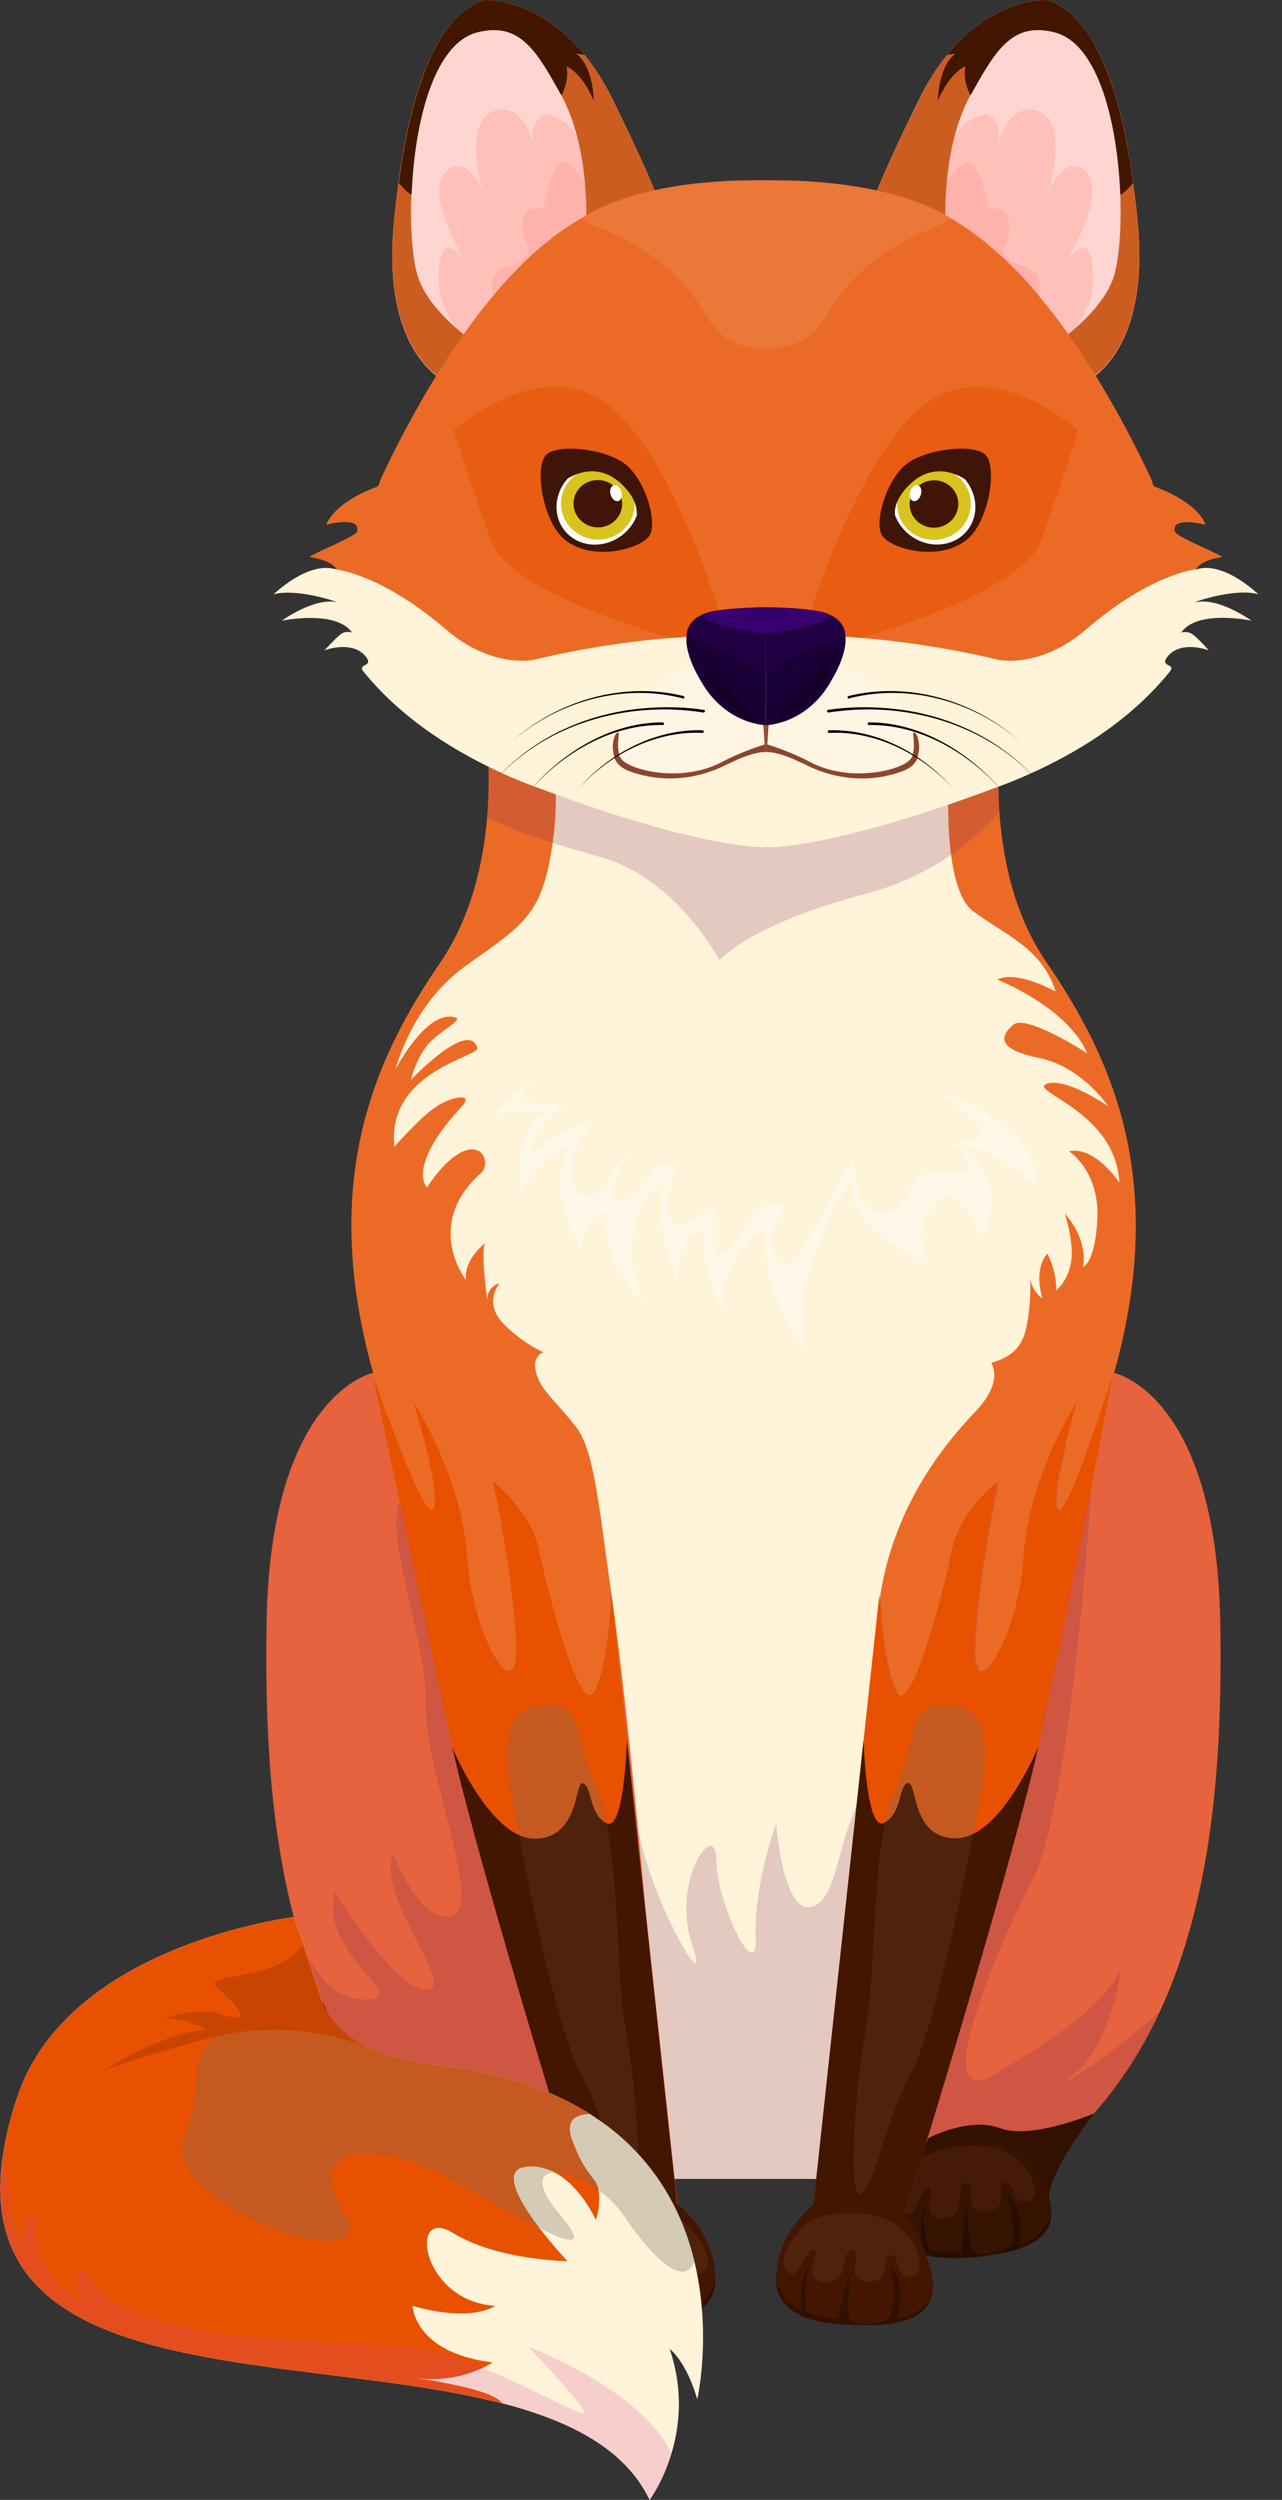 <svg width="39" height="76" viewBox="0 0 39 76" fill="none" xmlns="http://www.w3.org/2000/svg">
<rect x="0" y="0" width="39" height="76" fill="#333333" stroke="none"/>
<path d="M14.242 66.23C19.932 69.96 20.342 66.23 20.342 66.23H24.882C24.882 66.23 25.292 69.96 30.982 66.23C36.672 62.51 37.212 55.15 37.122 49.36C37.012 42.36 33.892 41.74 33.892 41.74C35.532 35.9 33.842 32.18 31.832 29.25C30.842 27.81 30.502 26.08 30.402 24.69C30.352 23.94 30.372 23.29 30.402 22.84C30.432 22.43 30.472 22.19 30.472 22.19L26.372 22.49L22.622 22.77L14.772 22.19C14.772 22.19 14.942 23.32 14.822 24.81C14.712 26.18 14.352 27.85 13.402 29.25C11.392 32.17 9.712 35.9 11.352 41.74C11.352 41.74 8.222 42.36 8.112 49.36C8.022 55.14 8.562 62.5 14.252 66.23H14.242Z" fill="#EB6B26"/>
<g style="mix-blend-mode:multiply" opacity="0.2">
<path d="M9.032 58.7C9.882 61.67 11.432 64.391 14.232 66.221C19.922 69.951 20.332 66.221 20.332 66.221H24.872C24.872 66.221 25.282 69.951 30.972 66.221C32.992 64.9 34.362 63.13 35.282 61.12C36.962 57.48 37.172 53.081 37.112 49.35C37.002 42.35 33.882 41.73 33.882 41.73C33.882 41.73 33.592 42.931 33.252 44.13C32.952 45.17 32.632 46.191 32.422 46.41C31.972 46.901 31.972 51.081 29.252 51.571C26.532 52.06 13.772 51.571 13.772 51.571L12.282 45.541L11.332 41.73C11.332 41.73 8.202 42.35 8.092 49.35C8.052 52.281 8.162 55.63 9.032 58.691V58.7Z" fill="#D13F9D"/>
</g>
<g style="mix-blend-mode:multiply" opacity="0.2">
<path d="M24.852 66.23H24.882C24.882 66.23 24.922 66.65 25.202 67.07C25.262 67.15 25.322 67.24 25.402 67.32C25.772 67.71 26.402 68.02 27.472 67.83C27.502 67.83 27.522 67.83 27.552 67.82C27.642 67.8 27.732 67.78 27.832 67.76C28.642 67.56 29.672 67.1 30.992 66.24C33.012 64.92 34.382 63.15 35.302 61.14C33.762 62.53 31.682 63.82 32.672 63.06C33.812 62.17 34.102 59.86 34.102 59.86C33.612 60.92 32.222 61.91 30.252 63.06C28.292 64.21 30.092 59.73 31.402 57.16C32.392 55.2 32.972 48.56 33.182 45.49C33.222 44.9 33.252 44.43 33.272 44.17C33.272 44 33.292 43.9 33.292 43.9C33.292 43.9 33.252 43.9 33.182 43.9C32.782 45.05 32.322 46.17 32.192 45.9C32.062 45.62 32.242 44.73 32.442 43.94C32.332 43.94 32.222 43.94 32.102 43.96C31.702 44.85 31.262 46.08 31.172 47.38C31.012 49.88 29.572 52.13 29.682 49.96C29.792 47.83 30.372 45.15 30.392 45.07C30.322 45.12 29.242 45.98 29.002 47.14C28.762 48.33 27.772 52.21 27.322 51.48C26.872 50.74 26.792 48.49 26.792 48.49L26.312 52.93L24.872 66.26L24.852 66.23Z" fill="#752358"/>
</g>
<g style="mix-blend-mode:multiply" opacity="0.2">
<path d="M9.032 58.7C9.882 61.67 11.432 64.39 14.232 66.22C15.622 67.13 16.692 67.59 17.522 67.78C17.632 67.81 17.732 67.82 17.822 67.84C17.842 67.84 17.852 67.84 17.872 67.84C18.872 67.98 19.462 67.67 19.822 67.29C19.882 67.22 19.942 67.15 19.992 67.08C20.282 66.66 20.332 66.22 20.332 66.22H20.512L19.072 52.89L18.592 48.45C18.592 48.45 18.512 50.7 18.062 51.44C17.612 52.17 16.632 48.29 16.382 47.1C16.152 45.99 15.142 45.16 15.002 45.04C15.042 45.23 15.602 47.83 15.702 49.92C15.812 52.09 14.382 49.84 14.212 47.34C14.162 46.58 13.992 45.84 13.772 45.18C13.562 45.21 13.382 45.23 13.212 45.26C13.242 45.53 13.242 45.75 13.182 45.86C13.112 46 12.952 45.77 12.742 45.35C12.512 45.4 12.362 45.45 12.302 45.5C12.292 45.51 12.272 45.53 12.262 45.54C12.222 45.59 12.182 45.65 12.152 45.71C11.692 46.77 13.032 50.1 12.952 51.82C12.872 53.68 14.712 57.94 13.752 58.24C12.792 58.54 11.942 56.34 11.942 56.34C11.512 57.85 13.892 60.39 12.992 60.49C12.092 60.59 10.192 57.53 10.192 57.53C9.682 59.41 12.622 60.8 11.102 60.79C9.572 60.79 9.042 58.64 9.042 58.64C9.042 58.64 9.042 58.65 9.022 58.68L9.032 58.7Z" fill="#752358"/>
</g>
<path d="M11.982 34.881C11.982 34.881 12.632 34.131 13.132 33.741C13.712 33.301 14.432 33.221 14.062 33.621C12.322 35.501 12.992 36.101 12.992 36.101C12.992 36.101 13.572 35.151 14.182 34.971C14.742 34.801 14.892 35.421 14.642 35.651C12.862 37.231 14.172 38.911 14.172 38.911C14.112 38.311 14.692 37.841 14.762 37.791C14.612 38.011 14.822 39.521 14.822 39.521C14.822 39.091 15.202 39.011 15.202 39.011C15.202 39.011 14.662 39.601 15.352 40.281C15.942 40.861 16.532 41.111 16.532 41.111C16.532 41.111 16.042 41.241 16.422 42.021C16.582 42.351 17.032 42.751 17.532 43.391C18.102 44.121 18.252 46.101 18.602 48.471C18.842 50.101 19.132 52.751 19.402 55.521C19.902 60.681 20.342 66.241 20.342 66.241H24.882L26.102 54.831L26.782 48.481C27.242 45.621 28.852 43.781 29.702 42.881C30.552 41.981 30.152 41.431 30.152 41.431C30.772 41.271 31.062 40.941 31.182 40.511C31.382 39.791 31.342 38.871 31.342 38.871C31.392 39.261 31.712 39.481 31.712 39.481C31.432 38.511 31.862 38.111 31.862 38.111C32.162 38.701 32.132 39.231 32.132 39.231C32.132 39.231 32.512 38.931 32.592 38.311C32.662 37.761 32.422 36.981 32.392 36.891C33.152 37.761 32.942 38.521 32.942 38.521C32.942 38.521 33.322 38.401 33.382 37.051C33.452 35.591 32.522 35.001 32.522 35.001C33.312 34.831 34.052 35.951 34.052 35.951C33.942 33.771 31.262 33.171 31.842 32.951C32.402 32.741 33.642 33.581 33.712 33.631C33.662 33.561 32.882 32.421 31.602 32.161C30.282 31.891 30.442 31.481 30.832 31.151C31.212 30.831 32.982 31.961 33.072 32.021C32.492 30.631 30.342 29.781 30.342 29.781C30.912 29.481 32.112 30.141 32.112 30.141C31.712 28.831 30.552 28.411 29.602 27.701C28.652 26.991 28.862 23.671 28.862 23.671L16.722 22.641C16.722 22.641 17.142 24.001 16.722 26.171C16.382 27.921 15.742 28.231 14.142 29.381C12.562 30.521 12.062 32.391 12.032 32.511C12.092 32.391 13.032 30.641 13.872 30.941C14.052 31.001 13.472 31.311 13.122 31.641C12.712 32.021 12.512 32.771 12.502 32.831C12.582 32.741 14.272 30.991 14.522 31.861C14.592 32.121 11.722 32.581 12.002 34.901L11.982 34.881Z" fill="#FFF3D9"/>
<g style="mix-blend-mode:multiply" opacity="0.2">
<path d="M19.402 55.51C19.902 60.67 20.342 66.23 20.342 66.23H24.882L26.102 54.82C25.442 56.13 25.442 57.9 24.622 57.98C23.802 58.06 23.612 55.44 23.612 55.44C23.612 55.44 22.922 57.32 22.992 58.88C23.062 60.44 21.792 57.86 21.792 56.55C21.792 55.24 20.402 57.17 21.052 59.11C21.702 61.04 19.742 57.7 19.402 55.52V55.51Z" fill="#752358"/>
</g>
<g style="mix-blend-mode:multiply" opacity="0.2">
<path d="M14.812 24.821C15.272 25.101 15.962 25.361 16.792 25.621C17.272 25.771 17.792 25.921 18.342 26.081C20.602 26.731 21.892 29.201 21.892 29.201C21.892 29.201 22.682 28.141 26.402 27.151C27.392 26.891 28.222 26.471 28.912 26.001C29.512 25.591 30.002 25.141 30.392 24.711C30.342 23.961 30.362 23.311 30.392 22.861L26.362 22.521L22.612 22.801L14.762 22.221C14.762 22.221 14.932 23.351 14.812 24.841V24.821Z" fill="#752358"/>
</g>
<path opacity="0.45" d="M28.572 33.23C29.002 33.26 31.702 34.4 31.562 36.11C31.562 36.11 30.062 34.73 29.212 34.83C29.212 34.83 30.792 35.72 29.862 37.59C29.862 37.59 29.522 36.62 28.842 36.33C28.842 36.33 27.612 36.86 28.192 38.38C28.192 38.38 25.812 37.51 25.862 35.87C25.862 35.87 23.822 38.96 24.572 41.1C24.572 41.1 22.982 39.29 23.342 37.3C23.342 37.3 21.702 38.37 22.012 39.91C22.012 39.91 21.162 38.31 21.462 37.43C21.462 37.43 20.522 37.43 20.622 39.01C20.622 39.01 19.872 37.13 20.152 36.19C20.432 35.25 18.302 37.41 19.702 39.73C19.702 39.73 18.122 38.31 18.482 36.86C18.482 36.86 17.672 36.9 17.742 38.06C17.742 38.06 16.432 36.1 17.372 34.89C17.372 34.89 16.472 34.97 15.852 36.31C15.852 36.31 15.512 34.22 16.692 33.79C16.692 33.79 16.312 33.76 15.012 33.85C15.012 33.85 15.902 32.99 16.502 32.58C16.502 32.58 15.862 33.25 15.692 33.49C15.692 33.49 16.932 33.6 17.262 33.5C17.262 33.5 16.162 34.27 16.132 35.06C16.132 35.06 17.252 34.18 17.982 34.11C17.982 34.11 16.932 35.66 17.622 36.22C18.312 36.78 18.572 35.36 19.172 34.98C19.172 34.98 18.222 36.62 18.872 36.53C19.522 36.44 19.822 35.29 20.352 35.33C20.882 35.37 20.212 35.99 20.342 36.84C20.472 37.69 20.962 37.15 21.452 36.81C21.942 36.47 21.632 36.69 21.702 37.74C21.772 38.79 22.452 37.58 22.902 36.99C23.352 36.4 23.922 36.65 23.922 36.65C23.922 36.65 23.102 37.66 23.672 38.34C24.242 39.02 25.212 36.2 25.962 35.23C25.962 35.23 25.962 36.79 26.802 36.85C27.642 36.91 27.532 35.9 28.252 35.62C28.252 35.62 30.392 36.04 28.952 34.77C28.952 34.77 29.402 34.74 29.802 34.52C30.202 34.3 28.552 33.21 28.552 33.21L28.572 33.23Z" fill="#FFFEFC"/>
<path d="M28.242 65.001C28.242 65.001 29.492 64.341 30.432 64.701C31.372 65.061 33.282 64.251 33.282 64.251C33.282 64.251 31.792 66.171 31.922 66.891C32.052 67.611 27.782 65.911 27.782 65.911L28.242 65.011V65.001Z" fill="#331100"/>
<path d="M27.222 67.54C27.292 68 27.552 68.36 28.192 68.55C28.942 68.77 30.432 68.54 30.862 68.4C31.182 68.29 31.922 68.08 31.982 67.36C32.002 67.14 31.952 66.87 31.812 66.53C31.262 65.29 30.852 65.11 29.432 65.11C28.012 65.11 27.382 65.8 27.252 66.7C27.212 67 27.192 67.28 27.232 67.53L27.222 67.54Z" fill="#361200"/>
<path d="M27.222 67.55C27.292 68.01 27.552 68.37 28.192 68.56C28.942 68.78 30.432 68.55 30.862 68.41C31.182 68.3 31.922 68.09 31.982 67.37C31.842 67.71 31.572 68.08 31.012 68.24C31.012 68.24 31.202 67.2 30.632 66.69C30.632 66.69 31.032 68.05 30.742 68.28C30.452 68.5 29.832 68.6 29.632 68.5C29.432 68.4 29.422 66.94 29.422 66.94C29.422 66.94 29.212 68.2 29.282 68.49C29.282 68.49 28.362 68.49 28.272 68.4C28.192 68.32 27.982 67.35 28.182 67C28.152 67.03 27.872 67.31 28.092 68.35C28.092 68.35 27.612 68.4 27.212 67.56L27.222 67.55Z" fill="#260D00"/>
<path opacity="0.61" d="M31.272 66.92C30.752 67.05 30.862 66.25 30.552 66.36C30.242 66.47 30.772 67.17 29.992 67.24C29.212 67.31 29.752 66.29 29.382 66.36C29.012 66.43 29.482 67.41 28.692 67.44C27.902 67.47 28.492 66.51 28.252 66.49C28.012 66.47 27.902 67.37 27.662 67.33C27.202 67.25 27.272 66.55 27.912 65.73C28.172 65.39 29.642 65 30.522 65.39C31.402 65.78 31.742 66.81 31.272 66.93V66.92Z" fill="#4F220C"/>
<path d="M25.712 68.691C25.792 68.71 25.872 68.721 25.962 68.721C25.982 68.721 26.002 68.721 26.022 68.721C26.472 68.751 26.792 68.691 27.012 68.581C27.012 68.581 27.032 68.581 27.042 68.57C27.362 68.4 27.482 68.13 27.522 67.891C27.522 67.861 27.522 67.841 27.522 67.811C27.542 67.591 27.502 67.4 27.492 67.371C27.492 67.371 30.722 56.98 31.582 53.12C32.042 51.05 32.662 47.92 33.152 45.461C33.542 43.45 33.832 41.891 33.872 41.73C33.832 41.85 33.512 42.87 33.152 43.87C32.752 45.02 32.292 46.141 32.162 45.87C32.032 45.59 32.212 44.7 32.412 43.91C32.572 43.251 32.752 42.66 32.772 42.6C32.732 42.66 32.412 43.16 32.062 43.931C31.662 44.821 31.222 46.05 31.132 47.35C30.972 49.85 29.532 52.1 29.642 49.931C29.752 47.8 30.332 45.12 30.352 45.041C30.282 45.09 29.202 45.95 28.962 47.111C28.722 48.3 27.732 52.181 27.282 51.45C26.832 50.711 26.752 48.461 26.752 48.461L26.272 52.901L24.832 66.231L24.752 67.01C24.752 67.01 24.642 67.26 24.612 67.531C24.572 67.96 24.712 68.531 25.692 68.691H25.712Z" fill="#E85100"/>
<g style="mix-blend-mode:lighten" opacity="0.31">
<path d="M29.252 51.921C29.952 52.081 30.082 53.261 29.832 54.541C29.582 55.821 28.522 61.531 27.732 62.971C26.942 64.411 26.612 66.461 26.202 66.681C25.792 66.901 26.012 63.431 26.342 61.741C26.672 60.051 26.502 55.931 27.242 54.341C27.982 52.751 27.472 51.501 29.252 51.911V51.921Z" fill="#756E67"/>
</g>
<path d="M25.712 68.691C25.792 68.711 25.872 68.721 25.962 68.721C25.982 68.721 26.002 68.721 26.022 68.721C26.472 68.751 26.792 68.691 27.012 68.581C27.012 68.581 27.032 68.581 27.042 68.571C27.362 68.401 27.482 68.131 27.522 67.891C27.522 67.861 27.522 67.841 27.522 67.811C27.542 67.591 27.502 67.401 27.492 67.371C27.492 67.371 30.722 56.981 31.582 53.121C31.522 53.261 30.662 55.261 29.572 55.771C29.402 55.851 29.232 55.891 29.052 55.891C27.682 55.861 27.882 54.091 27.602 54.211C27.332 54.331 27.442 55.151 26.892 55.421C26.342 55.681 26.272 52.891 26.272 52.891L24.832 66.221L24.752 67.001C24.752 67.001 24.642 67.251 24.612 67.521C24.572 67.951 24.712 68.521 25.692 68.681L25.712 68.691Z" fill="#421600"/>
<path d="M23.612 69.301C23.612 69.771 23.822 70.161 24.442 70.431C25.162 70.741 26.672 70.721 27.102 70.641C27.432 70.581 28.192 70.461 28.352 69.761C28.402 69.541 28.392 69.271 28.292 68.921C27.912 67.621 27.512 67.381 27.512 67.381L24.762 67.011C24.762 67.011 23.992 67.601 23.742 68.481C23.662 68.771 23.602 69.051 23.612 69.301Z" fill="#421600"/>
<path d="M23.612 69.301C23.612 69.761 23.822 70.151 24.442 70.431C25.162 70.741 26.672 70.721 27.102 70.641C27.432 70.581 28.192 70.461 28.352 69.761C28.172 70.081 27.852 70.411 27.282 70.501C27.282 70.501 27.612 69.501 27.112 68.911C27.112 68.911 27.322 70.311 27.012 70.501C26.692 70.681 26.072 70.701 25.882 70.571C25.702 70.451 25.882 69.001 25.882 69.001C25.882 69.001 25.502 70.221 25.532 70.511C25.532 70.511 24.622 70.381 24.552 70.291C24.482 70.201 24.412 69.221 24.652 68.891C24.612 68.911 24.302 69.161 24.382 70.221C24.382 70.221 23.902 70.201 23.622 69.321L23.612 69.301Z" fill="#301000"/>
<path d="M27.712 69.221C27.182 69.281 27.402 68.501 27.072 68.561C26.742 68.621 27.182 69.391 26.402 69.361C25.622 69.331 26.292 68.391 25.922 68.401C25.552 68.411 25.882 69.451 25.092 69.381C24.302 69.311 25.022 68.431 24.782 68.381C24.542 68.331 24.322 69.211 24.082 69.131C23.632 68.981 23.802 68.311 24.542 67.581C24.852 67.281 26.352 67.091 27.172 67.581C27.992 68.071 28.192 69.151 27.712 69.201V69.221Z" fill="#4F220C"/>
<path d="M26.202 66.69C26.612 66.47 26.942 64.42 27.732 62.98C28.362 61.83 29.172 57.96 29.592 55.79C29.422 55.87 29.252 55.91 29.072 55.91C27.702 55.88 27.902 54.11 27.622 54.23C27.352 54.35 27.462 55.17 26.912 55.44C26.542 57.35 26.602 60.37 26.332 61.75C26.002 63.44 25.782 66.91 26.192 66.69H26.202Z" fill="#4F220C"/>
<path d="M11.332 41.741C11.362 41.911 11.712 43.601 12.172 45.731C12.682 48.151 13.322 51.131 13.772 53.131C14.632 56.981 17.862 67.371 17.862 67.371C17.862 67.371 17.812 67.601 17.842 67.841C17.842 67.861 17.842 67.871 17.842 67.891C17.882 68.131 18.002 68.401 18.322 68.571C18.322 68.571 18.342 68.571 18.352 68.581C18.572 68.691 18.892 68.751 19.342 68.721C19.362 68.721 19.382 68.721 19.412 68.721C19.502 68.721 19.582 68.701 19.662 68.691C20.642 68.531 20.792 67.961 20.742 67.531C20.712 67.261 20.612 67.041 20.602 67.011L20.522 66.231L19.082 52.901L18.602 48.461C18.602 48.461 18.522 50.711 18.072 51.451C17.622 52.181 16.642 48.301 16.392 47.111C16.162 46.001 15.152 45.171 15.012 45.051C15.012 45.051 15.012 45.051 15.002 45.051C15.042 45.241 15.602 47.841 15.702 49.931C15.812 52.101 14.382 49.851 14.212 47.351C14.162 46.591 13.992 45.851 13.772 45.191C13.302 43.751 12.632 42.691 12.572 42.601C12.602 42.711 13.102 44.321 13.212 45.271C13.242 45.541 13.242 45.761 13.182 45.871C13.112 46.011 12.952 45.781 12.742 45.361C12.202 44.271 11.382 41.931 11.322 41.741H11.332Z" fill="#E85100"/>
<g style="mix-blend-mode:lighten" opacity="0.31">
<path d="M16.122 51.922C15.422 52.082 15.292 53.262 15.542 54.542C15.792 55.822 16.852 61.532 17.642 62.972C18.432 64.412 18.762 66.462 19.172 66.682C19.582 66.902 19.362 63.432 19.032 61.742C18.702 60.052 18.872 55.932 18.132 54.342C17.392 52.752 17.902 51.502 16.122 51.912V51.922Z" fill="#756E67"/>
</g>
<path d="M17.852 67.381C17.852 67.381 17.802 67.601 17.832 67.841C17.832 67.861 17.832 67.871 17.832 67.891C17.872 68.131 17.992 68.401 18.312 68.571C18.312 68.571 18.332 68.571 18.342 68.581C18.562 68.691 18.882 68.751 19.332 68.721C19.352 68.721 19.372 68.721 19.402 68.721C19.492 68.721 19.572 68.701 19.652 68.691C20.632 68.531 20.782 67.961 20.732 67.531C20.702 67.261 20.602 67.041 20.592 67.011L20.512 66.231L19.072 52.901C19.072 52.901 18.992 55.701 18.452 55.431C17.902 55.161 18.012 54.341 17.742 54.221C17.472 54.091 17.662 55.871 16.292 55.901C16.112 55.901 15.942 55.861 15.772 55.781C14.682 55.271 13.822 53.271 13.762 53.131C14.622 56.981 17.852 67.371 17.852 67.371V67.381Z" fill="#421600"/>
<path d="M21.762 69.301C21.762 69.771 21.552 70.161 20.932 70.431C20.212 70.741 18.702 70.721 18.272 70.641C17.942 70.581 17.182 70.461 17.022 69.761C16.972 69.541 16.982 69.271 17.082 68.921C17.462 67.621 17.862 67.381 17.862 67.381L20.612 67.011C20.612 67.011 21.382 67.601 21.632 68.481C21.712 68.771 21.772 69.051 21.762 69.301Z" fill="#421600"/>
<path d="M21.762 69.302C21.762 69.762 21.552 70.152 20.932 70.432C20.212 70.742 18.702 70.722 18.272 70.642C17.942 70.582 17.182 70.462 17.022 69.762C17.202 70.082 17.522 70.412 18.092 70.502C18.092 70.502 17.762 69.502 18.262 68.912C18.262 68.912 18.052 70.312 18.362 70.502C18.682 70.682 19.302 70.702 19.492 70.572C19.672 70.452 19.492 69.002 19.492 69.002C19.492 69.002 19.872 70.222 19.842 70.512C19.842 70.512 20.752 70.382 20.822 70.292C20.892 70.202 20.962 69.222 20.722 68.892C20.762 68.912 21.072 69.162 20.992 70.222C20.992 70.222 21.472 70.202 21.752 69.322L21.762 69.302Z" fill="#301000"/>
<path d="M17.662 69.222C18.192 69.282 17.972 68.502 18.302 68.562C18.632 68.622 18.192 69.392 18.972 69.362C19.752 69.332 19.082 68.392 19.452 68.402C19.822 68.412 19.492 69.452 20.282 69.382C21.072 69.312 20.352 68.432 20.592 68.382C20.832 68.332 21.052 69.212 21.292 69.132C21.742 68.982 21.572 68.312 20.832 67.582C20.522 67.282 19.022 67.092 18.202 67.582C17.382 68.072 17.182 69.152 17.662 69.202V69.222Z" fill="#4F220C"/>
<path d="M19.172 66.691C18.762 66.471 18.432 64.421 17.642 62.981C17.012 61.831 16.202 57.961 15.782 55.791C15.952 55.871 16.122 55.911 16.302 55.911C17.672 55.881 17.472 54.111 17.752 54.231C18.022 54.351 17.912 55.171 18.462 55.441C18.832 57.351 18.772 60.371 19.042 61.751C19.372 63.441 19.592 66.911 19.182 66.691H19.172Z" fill="#4F220C"/>
<path d="M15.272 73.061C17.342 73.601 19.012 74.441 19.762 76.001C19.762 76.001 20.162 75.471 20.422 74.601C20.672 73.791 20.802 72.681 20.372 71.411C20.372 71.411 20.862 71.751 21.212 72.941C21.212 72.941 21.662 70.961 21.122 68.741C20.812 67.451 20.152 66.081 18.892 64.971C18.612 64.721 18.292 64.491 17.952 64.271C16.832 63.561 15.362 63.021 13.422 62.791C12.862 62.721 12.382 62.631 11.982 62.511C11.842 62.471 11.712 62.431 11.592 62.391C11.502 62.361 11.422 62.331 11.342 62.291C11.342 62.291 11.342 62.291 11.332 62.291C11.312 62.291 11.302 62.281 11.292 62.271C11.292 62.271 11.292 62.271 11.272 62.271C11.232 62.251 11.192 62.241 11.142 62.221C10.982 62.141 10.832 62.071 10.712 61.991C10.652 61.951 10.592 61.911 10.532 61.871C10.482 61.831 10.432 61.791 10.382 61.751C10.292 61.671 10.212 61.591 10.152 61.521C10.132 61.501 10.112 61.481 10.102 61.461C9.822 61.111 9.812 60.841 9.812 60.841L9.232 59.121L8.942 58.281C8.942 58.281 2.062 59.101 0.522 63.761C0.362 64.241 0.242 64.681 0.162 65.101C-1.358 72.731 8.872 71.411 15.292 73.071L15.272 73.061Z" fill="#FFF3D9"/>
<path d="M15.272 73.061C15.022 72.641 12.982 72.341 12.612 72.291C13.572 72.421 14.292 72.171 14.672 71.991C14.872 71.901 14.982 71.821 14.982 71.821C12.582 71.521 12.552 70.101 12.552 70.101C14.382 70.621 15.062 70.101 15.062 70.101C12.802 69.961 12.412 67.041 13.772 67.881C15.132 68.721 17.262 68.741 17.262 68.741C17.262 68.741 14.682 66.011 16.012 65.871C17.352 65.731 18.122 67.481 18.122 67.481C18.122 67.481 18.252 67.231 18.222 66.691C18.192 66.151 17.862 66.301 17.402 65.051C17.182 64.441 17.532 64.271 17.952 64.271C16.832 63.561 15.362 63.021 13.422 62.791C12.862 62.721 12.382 62.631 11.982 62.511C11.842 62.471 11.712 62.431 11.592 62.391C11.502 62.361 11.422 62.331 11.342 62.291C11.342 62.291 11.342 62.291 11.332 62.291C11.312 62.291 11.302 62.281 11.292 62.271C11.292 62.271 11.292 62.271 11.272 62.271C11.232 62.251 11.192 62.241 11.142 62.221C10.982 62.141 10.832 62.071 10.712 61.991C10.652 61.951 10.592 61.911 10.532 61.871C10.482 61.831 10.432 61.791 10.382 61.751C10.292 61.671 10.212 61.591 10.152 61.521C10.132 61.501 10.122 61.481 10.102 61.461C9.822 61.111 9.812 60.841 9.812 60.841L9.232 59.121L8.942 58.281C8.942 58.281 2.062 59.101 0.522 63.761C0.362 64.241 0.242 64.681 0.162 65.101C-1.358 72.731 8.872 71.411 15.292 73.071L15.272 73.061Z" fill="#E85100"/>
<g style="mix-blend-mode:multiply" opacity="0.2">
<path d="M15.272 73.061C17.342 73.601 19.012 74.441 19.762 76.001C19.762 76.001 20.162 75.471 20.422 74.601C20.302 74.311 20.092 73.981 19.732 73.611C18.362 72.201 16.132 71.371 16.072 71.341C16.152 71.431 17.492 72.821 17.772 73.301C17.972 73.641 16.402 72.691 14.682 71.991C13.872 71.661 13.032 71.391 12.312 71.341C10.062 71.151 3.202 71.301 2.562 68.881C2.562 68.881 2.052 69.561 2.562 69.951C3.072 70.341 0.842 69.381 1.092 67.311C1.092 67.311 0.702 67.311 0.662 68.191C0.632 68.771 0.222 66.801 0.152 65.091C-1.368 72.721 8.862 71.401 15.282 73.061H15.272Z" fill="#D13F9D"/>
</g>
<g style="mix-blend-mode:lighten" opacity="0.31">
<path d="M10.462 67.291C9.182 65.171 11.422 65.052 13.442 66.112C15.462 67.171 18.632 69.222 17.022 67.311C15.412 65.401 17.952 65.862 18.962 67.341C19.972 68.811 20.822 69.522 21.132 68.742C20.822 67.451 20.162 66.082 18.902 64.972C18.622 64.722 18.302 64.492 17.962 64.272C16.842 63.562 15.372 63.022 13.432 62.791C12.872 62.721 12.392 62.632 11.992 62.511C11.852 62.471 11.722 62.431 11.602 62.392C11.512 62.361 11.432 62.331 11.352 62.291C11.352 62.291 11.352 62.291 11.342 62.291C11.322 62.291 11.312 62.282 11.302 62.272C11.302 62.272 11.302 62.272 11.282 62.272C11.242 62.252 11.202 62.242 11.152 62.221C10.992 62.142 10.842 62.072 10.722 61.992C10.662 61.952 10.602 61.911 10.542 61.871C10.492 61.831 10.442 61.791 10.392 61.752C10.162 61.731 9.922 61.712 9.682 61.681C4.822 61.212 6.512 62.882 5.612 64.931C4.712 66.981 11.782 69.442 10.492 67.311L10.462 67.291Z" fill="#756E67"/>
</g>
<path d="M2.952 63.051C3.092 62.981 3.822 62.641 6.282 61.981C8.572 61.361 10.482 61.961 11.112 62.211C10.072 61.681 9.782 60.831 9.782 60.831L9.202 59.111C8.532 60.251 6.072 59.971 6.602 60.421C7.162 60.901 7.762 61.561 6.812 61.261C5.852 60.961 4.942 61.401 4.942 61.401C5.662 61.261 6.242 61.711 6.242 61.711C4.972 61.791 3.212 62.901 2.972 63.061L2.952 63.051Z" fill="#C74500"/>
<path d="M20.202 6.631L18.542 7.951L17.682 8.641L14.982 10.801L14.672 11.051L13.812 11.741C13.812 11.741 11.572 11.061 11.982 6.771C12.022 6.341 12.072 5.941 12.122 5.551C12.602 2.091 13.542 0.371 14.742 0.001C14.742 0.001 16.352 -0.089 17.782 1.671C18.082 2.041 18.372 2.481 18.642 3.031C20.202 6.201 20.202 6.631 20.202 6.631Z" fill="#FFC0BA"/>
<path d="M17.572 4.211C17.422 3.881 17.182 3.681 16.872 3.551C16.292 3.301 16.192 3.881 16.202 4.341C16.072 3.721 15.652 3.221 15.102 3.351C14.032 3.611 14.662 5.721 14.712 5.861C14.672 5.751 14.242 4.781 13.682 5.121C12.812 5.661 13.972 7.661 14.202 8.031C14.032 7.771 13.372 6.861 13.342 8.401C13.322 9.081 13.602 9.621 13.942 10.031C13.462 9.611 12.972 9.081 12.752 8.511C12.572 8.041 12.472 7.041 12.522 5.921C12.602 3.831 13.162 1.311 14.532 0.981C15.812 0.661 16.322 1.541 17.052 2.851C17.052 2.871 17.072 2.881 17.082 2.901C17.302 3.301 17.462 3.751 17.582 4.221L17.572 4.211Z" fill="#FFD5D1"/>
<path d="M18.872 6.991C18.872 6.991 18.732 7.421 18.542 7.961L17.682 8.651L14.982 10.811L14.672 11.061C14.672 11.061 14.632 11.051 14.632 11.041C14.382 10.811 14.402 10.671 14.372 10.211C14.342 9.751 15.022 9.831 15.122 9.541C15.222 9.251 14.912 9.131 14.982 8.571C15.052 8.011 15.652 8.171 15.962 7.821C16.272 7.461 15.782 7.341 15.912 6.711C16.032 6.081 16.542 6.521 16.562 6.191C16.592 5.861 16.792 5.261 17.002 5.001C17.212 4.741 17.752 5.371 17.962 5.871L18.872 6.991Z" fill="#FFB2AB"/>
<path d="M17.682 8.641C17.822 7.831 17.902 6.631 17.782 5.431C17.742 5.021 17.672 4.611 17.572 4.211C17.452 3.741 17.292 3.291 17.072 2.891C17.072 2.871 17.052 2.851 17.042 2.841C16.312 1.531 15.802 0.651 14.522 0.971C13.152 1.311 12.592 3.821 12.512 5.911C12.472 7.031 12.562 8.031 12.742 8.501C12.962 9.081 13.452 9.611 13.932 10.021C14.332 10.371 14.732 10.641 14.982 10.791L14.932 10.831L14.752 10.971L13.812 11.721C13.812 11.721 11.702 11.081 11.952 7.111C11.952 6.991 11.972 6.881 11.982 6.751C12.022 6.321 12.072 5.921 12.122 5.531C12.302 4.191 12.562 3.111 12.872 2.271C13.372 0.961 14.012 0.231 14.742 0.001C14.742 0.001 16.352 -0.089 17.782 1.671C18.082 2.041 18.372 2.481 18.642 3.031C20.202 6.201 20.202 6.631 20.202 6.631L17.682 8.641Z" fill="#CC5D21"/>
<path d="M17.232 2.011C17.292 2.301 17.232 2.601 17.082 2.901C17.082 2.881 17.062 2.861 17.052 2.851C16.322 1.541 15.812 0.661 14.532 0.981C13.162 1.321 12.602 3.831 12.522 5.921C12.402 5.861 12.272 5.731 12.132 5.561C12.602 2.091 13.542 0.371 14.742 0.001C14.742 0.001 16.352 -0.089 17.782 1.671C17.632 1.641 17.532 1.631 17.532 1.631C18.062 2.041 18.062 3.061 18.062 3.061C17.682 2.161 17.212 2.011 17.212 2.011H17.232Z" fill="#421600"/>
<path d="M26.392 6.631L28.052 7.951L28.912 8.641L31.612 10.801L31.922 11.051L32.782 11.741C32.782 11.741 35.022 11.061 34.612 6.771C34.572 6.341 34.522 5.941 34.472 5.551C33.992 2.091 33.052 0.371 31.852 0.001C31.852 0.001 30.242 -0.089 28.812 1.671C28.512 2.041 28.222 2.481 27.952 3.031C26.392 6.201 26.392 6.631 26.392 6.631Z" fill="#FFC0BA"/>
<path d="M29.022 4.211C29.172 3.881 29.412 3.681 29.722 3.551C30.302 3.301 30.402 3.881 30.392 4.341C30.522 3.721 30.942 3.221 31.492 3.351C32.562 3.611 31.932 5.721 31.882 5.861C31.922 5.751 32.352 4.781 32.912 5.121C33.782 5.661 32.622 7.661 32.392 8.031C32.562 7.771 33.222 6.861 33.252 8.401C33.272 9.081 32.992 9.621 32.652 10.031C33.132 9.611 33.622 9.081 33.842 8.511C34.022 8.041 34.122 7.041 34.072 5.921C33.992 3.831 33.432 1.311 32.062 0.981C30.782 0.661 30.272 1.541 29.542 2.851C29.542 2.871 29.522 2.881 29.512 2.901C29.292 3.301 29.132 3.751 29.012 4.221L29.022 4.211Z" fill="#FFD5D1"/>
<path d="M27.722 6.991C27.722 6.991 27.862 7.421 28.052 7.961L28.912 8.651L31.612 10.811L31.922 11.061C31.922 11.061 31.962 11.051 31.962 11.041C32.212 10.811 32.192 10.671 32.222 10.211C32.252 9.751 31.572 9.831 31.472 9.541C31.372 9.251 31.682 9.131 31.612 8.571C31.542 8.011 30.942 8.171 30.632 7.821C30.322 7.461 30.812 7.341 30.682 6.711C30.562 6.081 30.052 6.521 30.032 6.191C30.002 5.861 29.802 5.261 29.592 5.001C29.382 4.741 28.842 5.371 28.632 5.871L27.722 6.991Z" fill="#FFB2AB"/>
<path d="M28.912 8.641C28.772 7.831 28.692 6.631 28.812 5.431C28.852 5.021 28.922 4.611 29.022 4.211C29.142 3.741 29.302 3.291 29.522 2.891C29.522 2.871 29.542 2.851 29.552 2.841C30.282 1.531 30.792 0.651 32.072 0.971C33.442 1.311 34.002 3.821 34.082 5.911C34.122 7.031 34.032 8.031 33.852 8.501C33.632 9.081 33.142 9.611 32.662 10.021C32.262 10.371 31.862 10.641 31.612 10.791L31.662 10.831L31.842 10.971L32.782 11.721C32.782 11.721 34.892 11.081 34.642 7.111C34.642 6.991 34.622 6.881 34.612 6.751C34.572 6.321 34.522 5.921 34.472 5.531C34.292 4.191 34.032 3.111 33.722 2.271C33.222 0.961 32.592 0.231 31.852 0.001C31.852 0.001 30.242 -0.089 28.812 1.671C28.512 2.041 28.222 2.481 27.952 3.031C26.392 6.201 26.392 6.631 26.392 6.631L28.912 8.641Z" fill="#CC5D21"/>
<path d="M29.372 2.011C29.312 2.301 29.372 2.601 29.522 2.901C29.522 2.881 29.542 2.861 29.552 2.851C30.282 1.541 30.792 0.661 32.072 0.981C33.442 1.321 34.002 3.831 34.082 5.921C34.202 5.861 34.332 5.731 34.472 5.561C33.992 2.091 33.052 0.371 31.852 0.001C31.852 0.001 30.242 -0.089 28.812 1.671C28.962 1.641 29.062 1.631 29.062 1.631C28.532 2.041 28.532 3.061 28.532 3.061C28.912 2.161 29.382 2.011 29.382 2.011H29.372Z" fill="#421600"/>
<path d="M9.442 16.941C9.292 16.911 10.822 16.321 10.862 16.161C10.992 15.671 9.932 15.951 9.932 15.951C9.932 15.951 10.092 15.311 11.462 14.801C11.542 14.771 11.542 14.641 11.582 14.561C12.042 13.581 12.612 12.491 13.272 11.421C13.532 10.991 13.812 10.571 14.102 10.161C14.392 9.751 14.692 9.361 15.012 8.981C15.302 8.631 15.602 8.311 15.912 8.001C15.912 8.001 15.932 7.981 15.942 7.971C16.512 7.421 17.112 6.951 17.752 6.601C17.752 6.601 17.772 6.601 17.782 6.581C17.802 6.571 17.832 6.551 17.852 6.541C18.002 6.451 18.162 6.381 18.322 6.311C18.852 6.081 19.402 5.921 19.932 5.811C21.722 5.431 23.302 5.641 23.302 5.641C23.302 5.641 24.892 5.441 26.672 5.811C27.202 5.921 27.752 6.081 28.282 6.311C28.442 6.381 28.602 6.451 28.752 6.541C28.772 6.541 28.802 6.561 28.822 6.581C28.822 6.581 28.842 6.581 28.852 6.601C29.492 6.951 30.082 7.421 30.662 7.971C30.672 7.981 30.682 7.991 30.692 8.001C31.002 8.301 31.312 8.631 31.592 8.981C31.912 9.361 32.212 9.751 32.502 10.161C32.792 10.571 33.062 10.991 33.332 11.421C33.992 12.491 34.562 13.581 35.022 14.561C35.062 14.641 35.052 14.771 35.142 14.801C36.512 15.311 36.672 15.951 36.672 15.951C36.672 15.951 35.612 15.681 35.742 16.161C35.782 16.331 37.312 16.921 37.162 16.941C36.702 17.011 36.472 17.151 36.372 17.321C36.172 17.631 36.442 17.991 36.442 17.991C35.392 20.401 33.302 22.091 31.092 23.271C30.792 23.431 30.492 23.581 30.192 23.721C26.742 25.331 23.312 25.771 23.312 25.771C23.312 25.771 19.882 25.331 16.432 23.721C16.132 23.581 15.832 23.431 15.532 23.271C13.322 22.091 11.232 20.401 10.182 17.991C10.182 17.991 10.452 17.621 10.252 17.321C10.152 17.161 9.922 17.021 9.462 16.941H9.442Z" fill="#EB6B26"/>
<path opacity="0.52" d="M13.802 13.081C13.802 13.081 16.322 10.811 18.362 12.211C20.402 13.611 21.912 18.691 21.912 18.691L21.092 19.581C21.092 19.581 15.552 18.191 14.922 16.421C14.292 14.651 13.802 13.091 13.802 13.091V13.081Z" fill="#E85100"/>
<path opacity="0.52" d="M32.802 13.081C32.802 13.081 30.282 10.811 28.242 12.211C26.202 13.611 24.612 18.721 24.612 18.721L25.512 19.581C25.512 19.581 31.052 18.191 31.682 16.421C32.312 14.651 32.802 13.091 32.802 13.091V13.081Z" fill="#E85100"/>
<path d="M10.232 18.31C10.232 18.31 10.242 18.31 10.252 18.31C10.172 18.26 8.962 17.88 8.322 18.07C8.322 18.07 9.312 17.1 10.142 17.29C10.152 17.29 10.182 17.29 10.232 17.31C10.582 17.37 11.822 17.64 13.572 19.14C14.972 20.34 16.232 20.06 16.232 20.06C16.232 20.06 18.182 19.56 20.472 19.39C20.602 19.39 20.732 19.37 20.872 19.36C20.922 19.36 20.972 19.36 21.012 19.36C21.072 19.36 21.142 19.36 21.212 19.36C21.912 19.33 22.622 19.34 23.302 19.41C23.992 19.34 24.702 19.33 25.392 19.36C25.462 19.36 25.522 19.36 25.592 19.36C25.642 19.36 25.692 19.36 25.732 19.36C25.862 19.36 26.002 19.38 26.132 19.39C28.422 19.56 30.372 20.06 30.372 20.06C30.372 20.06 31.632 20.34 33.032 19.14C34.782 17.64 36.022 17.36 36.372 17.31C36.422 17.31 36.452 17.3 36.462 17.29C37.292 17.1 38.282 18.07 38.282 18.07C37.642 17.87 36.432 18.26 36.352 18.31C36.352 18.31 36.352 18.31 36.372 18.31C37.082 18.15 38.072 18.87 38.072 18.87C38.072 18.87 36.442 18.52 35.942 19.22C35.922 19.25 36.112 19.15 36.302 19.3C36.492 19.45 36.772 19.77 36.772 19.77C36.772 19.77 35.872 19.43 35.482 20.01C35.312 20.27 35.772 20.18 35.592 20.41C34.332 21.98 32.612 22.95 31.362 23.51C30.992 23.68 30.662 23.81 30.392 23.91C30.242 23.96 30.112 24.01 30.012 24.05C25.122 25.85 23.322 25.76 23.322 25.76C23.322 25.76 21.522 25.86 16.632 24.05C16.532 24.01 16.402 23.96 16.252 23.91C15.982 23.81 15.652 23.68 15.282 23.51C14.032 22.94 12.312 21.97 11.052 20.41C10.872 20.18 11.332 20.27 11.162 20.01C10.772 19.43 9.872 19.77 9.872 19.77C9.872 19.77 10.152 19.46 10.342 19.3C10.532 19.14 10.722 19.25 10.702 19.22C10.202 18.53 8.572 18.87 8.572 18.87C8.572 18.87 9.562 18.15 10.272 18.31H10.232Z" fill="#FFF3D9"/>
<path opacity="0.45" d="M23.302 21.26V22.78C23.692 22.72 24.212 23.05 24.212 23.05C24.212 23.05 25.842 23.93 26.942 23.54C27.452 23.37 27.672 23.23 27.782 22.98C27.782 22.98 27.792 22.96 27.792 22.95C27.812 22.9 27.832 22.85 27.842 22.79C27.862 22.71 27.762 22.39 27.762 22.3C27.762 22.3 27.762 22.26 27.762 22.25V22.19C27.762 22 27.692 21.83 27.592 21.68C27.582 21.66 27.562 21.64 27.552 21.61C27.412 21.4 27.232 21.23 27.092 21.1C27.092 21.1 27.072 21.08 27.062 21.08C27.032 21.05 27.012 21.04 26.992 21.02C26.292 20.47 25.462 20.19 25.462 20.19L25.112 20.61L24.482 20.84L23.282 21.27L23.302 21.26Z" fill="#FFFAED"/>
<path d="M29.532 16.291C30.082 15.721 30.332 14.231 29.992 13.841C29.672 13.471 28.102 13.631 27.512 14.161C26.922 14.691 26.612 15.881 26.822 16.261C27.042 16.681 28.692 17.161 29.542 16.291H29.532Z" fill="#3E1506"/>
<path d="M29.434 16.115C29.842 15.592 29.712 14.811 29.146 14.37C28.579 13.929 27.79 13.995 27.383 14.518C26.976 15.041 27.105 15.822 27.672 16.263C28.238 16.704 29.027 16.638 29.434 16.115Z" fill="#FBFCFA"/>
<path d="M28.517 16.407C29.133 16.348 29.585 15.815 29.528 15.215C29.47 14.616 28.925 14.178 28.309 14.237C27.693 14.296 27.241 14.829 27.298 15.429C27.355 16.028 27.901 16.466 28.517 16.407Z" fill="#D9C31E"/>
<path d="M28.482 16.039C28.888 16 29.188 15.647 29.15 15.251C29.112 14.856 28.751 14.566 28.344 14.605C27.938 14.644 27.638 14.997 27.676 15.393C27.714 15.788 28.075 16.078 28.482 16.039Z" fill="#3E1506"/>
<path d="M28.014 15.043C28.055 14.912 28.016 14.782 27.926 14.754C27.837 14.726 27.731 14.81 27.69 14.942C27.648 15.074 27.688 15.203 27.777 15.231C27.867 15.259 27.973 15.175 28.014 15.043Z" fill="white"/>
<path d="M29.402 14.601C29.402 14.601 28.532 13.921 27.692 14.711C27.122 15.251 27.232 15.671 27.232 15.671C27.232 15.671 26.832 14.991 27.292 14.491C27.622 14.131 28.682 13.631 29.402 14.591V14.601Z" fill="#3E1506"/>
<path d="M23.302 21.941V22.861C23.752 22.861 24.312 23.161 24.552 23.271C25.932 23.941 27.092 23.591 27.492 23.431C27.742 23.331 27.862 23.181 27.912 23.041C27.912 23.041 27.912 23.021 27.912 23.011C27.952 22.901 27.952 22.801 27.962 22.741C27.972 22.611 27.912 22.241 27.782 22.271C27.762 22.331 27.842 22.651 27.772 22.911C27.772 22.921 27.772 22.931 27.772 22.941C27.762 22.981 27.742 23.021 27.712 23.061C27.472 23.411 25.872 23.821 24.632 23.161C24.152 22.901 23.562 22.701 23.342 22.631L23.382 22.021V21.921H23.322L23.302 21.941Z" fill="#8C462D"/>
<path d="M23.302 18.461V22.041C23.302 22.041 23.322 22.041 23.362 22.041C23.412 22.041 23.482 22.031 23.572 22.011C23.632 21.991 23.702 21.981 23.772 21.961C24.202 21.831 24.832 21.501 25.272 20.721C25.312 20.651 25.352 20.581 25.392 20.511C25.602 20.121 25.702 19.791 25.722 19.521C25.722 19.471 25.722 19.431 25.722 19.381C25.722 19.331 25.722 19.291 25.702 19.251C25.652 18.981 25.482 18.791 25.202 18.681C25.122 18.651 25.032 18.621 24.932 18.601C24.272 18.471 23.282 18.471 23.282 18.471L23.302 18.461Z" fill="#1B0036"/>
<path d="M23.572 22.001C23.632 21.991 23.702 21.971 23.772 21.951C23.772 21.951 25.572 20.611 25.122 20.171C25.122 20.171 23.942 21.321 23.562 22.001H23.572Z" fill="#140026"/>
<path opacity="0.47" d="M23.302 18.461V20.591C23.682 20.111 24.702 19.731 25.292 19.521C25.522 19.441 25.652 19.341 25.722 19.241C25.672 18.971 25.502 18.781 25.222 18.671C25.142 18.641 25.052 18.611 24.952 18.591C24.292 18.461 23.302 18.461 23.302 18.461Z" fill="#28004F"/>
<path d="M23.302 18.461V19.251C23.592 19.251 25.222 19.001 25.222 18.671C25.142 18.641 25.052 18.611 24.952 18.591C24.292 18.461 23.302 18.461 23.302 18.461Z" fill="#37006E"/>
<path d="M25.832 21.231C27.642 20.761 29.632 21.321 31.032 22.541C29.632 21.291 27.642 20.711 25.812 21.161C25.762 21.171 25.782 21.251 25.832 21.241V21.231Z" fill="black"/>
<path d="M25.212 21.661C27.542 21.291 30.102 22.011 31.652 23.851C30.502 22.461 28.772 21.671 26.982 21.531C26.392 21.481 25.792 21.491 25.192 21.581C25.142 21.581 25.152 21.671 25.212 21.661Z" fill="black"/>
<path d="M26.442 22.041C27.872 22.021 29.232 22.761 30.222 23.761C30.362 23.911 30.502 24.061 30.632 24.211C30.492 24.061 30.362 23.901 30.222 23.751C29.232 22.721 27.882 21.961 26.432 21.961C26.382 21.961 26.382 22.051 26.432 22.041H26.442Z" fill="black"/>
<path d="M25.222 22.281C26.652 22.211 28.052 22.931 29.002 23.981C28.062 22.901 26.672 22.161 25.222 22.201C25.172 22.201 25.172 22.291 25.222 22.281Z" fill="black"/>
<path opacity="0.45" d="M23.302 21.26V22.78C22.912 22.72 22.392 23.05 22.392 23.05C22.392 23.05 20.762 23.93 19.662 23.54C19.152 23.37 18.932 23.23 18.822 22.98C18.822 22.98 18.812 22.96 18.812 22.95C18.792 22.9 18.772 22.85 18.762 22.79C18.742 22.71 18.842 22.39 18.842 22.3C18.842 22.3 18.842 22.26 18.842 22.25V22.19C18.842 22 18.912 21.83 19.012 21.68C19.022 21.66 19.042 21.64 19.052 21.61C19.192 21.4 19.372 21.23 19.512 21.1C19.512 21.1 19.532 21.08 19.542 21.08C19.572 21.05 19.592 21.04 19.612 21.02C20.312 20.47 21.192 20.19 21.192 20.19L21.482 20.61L22.112 20.84L23.312 21.27L23.302 21.26Z" fill="#FFFAED"/>
<path d="M17.062 16.291C16.512 15.721 16.262 14.231 16.602 13.841C16.922 13.471 18.492 13.631 19.082 14.161C19.672 14.691 19.982 15.881 19.772 16.261C19.552 16.681 17.902 17.161 17.052 16.291H17.062Z" fill="#3E1506"/>
<path d="M18.931 16.266C19.498 15.825 19.627 15.044 19.22 14.521C18.813 13.998 18.023 13.931 17.457 14.372C16.89 14.813 16.761 15.595 17.168 16.118C17.575 16.641 18.365 16.707 18.931 16.266Z" fill="#FBFCFA"/>
<path d="M19.302 15.421C19.359 14.821 18.907 14.288 18.291 14.229C17.675 14.17 17.13 14.608 17.072 15.207C17.015 15.806 17.467 16.34 18.083 16.399C18.699 16.458 19.245 16.02 19.302 15.421Z" fill="#D9C31E"/>
<path d="M18.924 15.384C18.962 14.989 18.663 14.636 18.256 14.597C17.849 14.558 17.488 14.847 17.451 15.243C17.413 15.639 17.712 15.992 18.119 16.03C18.525 16.07 18.886 15.78 18.924 15.384Z" fill="#3E1506"/>
<path d="M18.815 15.231C18.905 15.203 18.944 15.074 18.903 14.942C18.862 14.81 18.756 14.726 18.666 14.754C18.576 14.782 18.537 14.912 18.578 15.043C18.619 15.175 18.726 15.259 18.815 15.231Z" fill="white"/>
<path d="M17.192 14.6C17.192 14.6 18.062 13.92 18.902 14.71C19.472 15.25 19.362 15.67 19.362 15.67C19.362 15.67 19.762 14.99 19.302 14.49C18.972 14.13 17.912 13.63 17.192 14.59V14.6Z" fill="#3E1506"/>
<path d="M23.302 21.941V22.861C22.852 22.861 22.292 23.161 22.052 23.271C20.672 23.941 19.512 23.591 19.112 23.431C18.862 23.331 18.742 23.181 18.692 23.041C18.692 23.041 18.692 23.021 18.692 23.011C18.652 22.901 18.652 22.801 18.642 22.741C18.632 22.611 18.692 22.241 18.822 22.271C18.842 22.331 18.762 22.651 18.832 22.911C18.832 22.921 18.832 22.931 18.832 22.941C18.842 22.981 18.862 23.021 18.892 23.061C19.132 23.411 20.732 23.821 21.972 23.161C22.452 22.901 23.042 22.701 23.262 22.631L23.222 22.021V21.921H23.282L23.302 21.941Z" fill="#8C462D"/>
<path d="M23.302 18.461V22.041C23.302 22.041 23.282 22.041 23.242 22.041C23.192 22.041 23.122 22.031 23.032 22.011C22.972 21.991 22.902 21.981 22.832 21.961C22.402 21.831 21.772 21.501 21.332 20.721C21.292 20.651 21.252 20.581 21.212 20.511C21.002 20.121 20.902 19.791 20.882 19.521C20.882 19.471 20.882 19.431 20.882 19.381C20.882 19.331 20.882 19.291 20.902 19.251C20.952 18.981 21.122 18.791 21.402 18.681C21.482 18.651 21.572 18.621 21.672 18.601C22.332 18.471 23.322 18.471 23.322 18.471L23.302 18.461Z" fill="#1B0036"/>
<path d="M23.022 22.001C22.962 21.991 22.892 21.971 22.822 21.951C22.822 21.951 21.022 20.611 21.472 20.171C21.472 20.171 22.652 21.321 23.032 22.001H23.022Z" fill="#140026"/>
<path opacity="0.47" d="M23.302 18.461V20.591C22.922 20.111 21.902 19.731 21.312 19.521C21.082 19.441 20.952 19.341 20.882 19.241C20.932 18.971 21.102 18.781 21.382 18.671C21.462 18.641 21.552 18.611 21.652 18.591C22.312 18.461 23.302 18.461 23.302 18.461Z" fill="#28004F"/>
<path d="M23.302 18.461V19.251C23.012 19.251 21.382 19.001 21.382 18.671C21.462 18.641 21.552 18.611 21.652 18.591C22.312 18.461 23.302 18.461 23.302 18.461Z" fill="#37006E"/>
<path d="M20.772 21.231C18.962 20.761 16.972 21.321 15.572 22.541C16.972 21.291 18.962 20.711 20.792 21.161C20.842 21.171 20.822 21.251 20.772 21.241V21.231Z" fill="black"/>
<path d="M21.392 21.661C19.062 21.291 16.502 22.011 14.952 23.851C16.102 22.461 17.832 21.671 19.622 21.531C20.212 21.481 20.812 21.491 21.412 21.581C21.462 21.581 21.452 21.671 21.392 21.661Z" fill="black"/>
<path d="M20.152 22.041C18.722 22.021 17.362 22.761 16.372 23.761C16.232 23.911 16.092 24.061 15.962 24.211C16.102 24.061 16.232 23.901 16.372 23.751C17.362 22.721 18.712 21.961 20.162 21.961C20.212 21.961 20.212 22.051 20.162 22.041H20.152Z" fill="black"/>
<path d="M21.372 22.281C19.942 22.211 18.542 22.931 17.592 23.981C18.532 22.901 19.922 22.161 21.372 22.201C21.422 22.201 21.422 22.291 21.372 22.281Z" fill="black"/>
<path d="M17.772 6.571C19.762 5.431 22.522 5.481 23.302 5.481C24.082 5.481 26.872 5.461 28.832 6.571C29.312 6.841 26.662 7.041 25.212 9.481C24.762 10.241 24.302 10.571 23.312 10.601C22.322 10.571 21.862 10.241 21.412 9.481C19.952 7.041 17.312 6.851 17.792 6.571H17.772Z" fill="#EB7738"/>
</svg>
